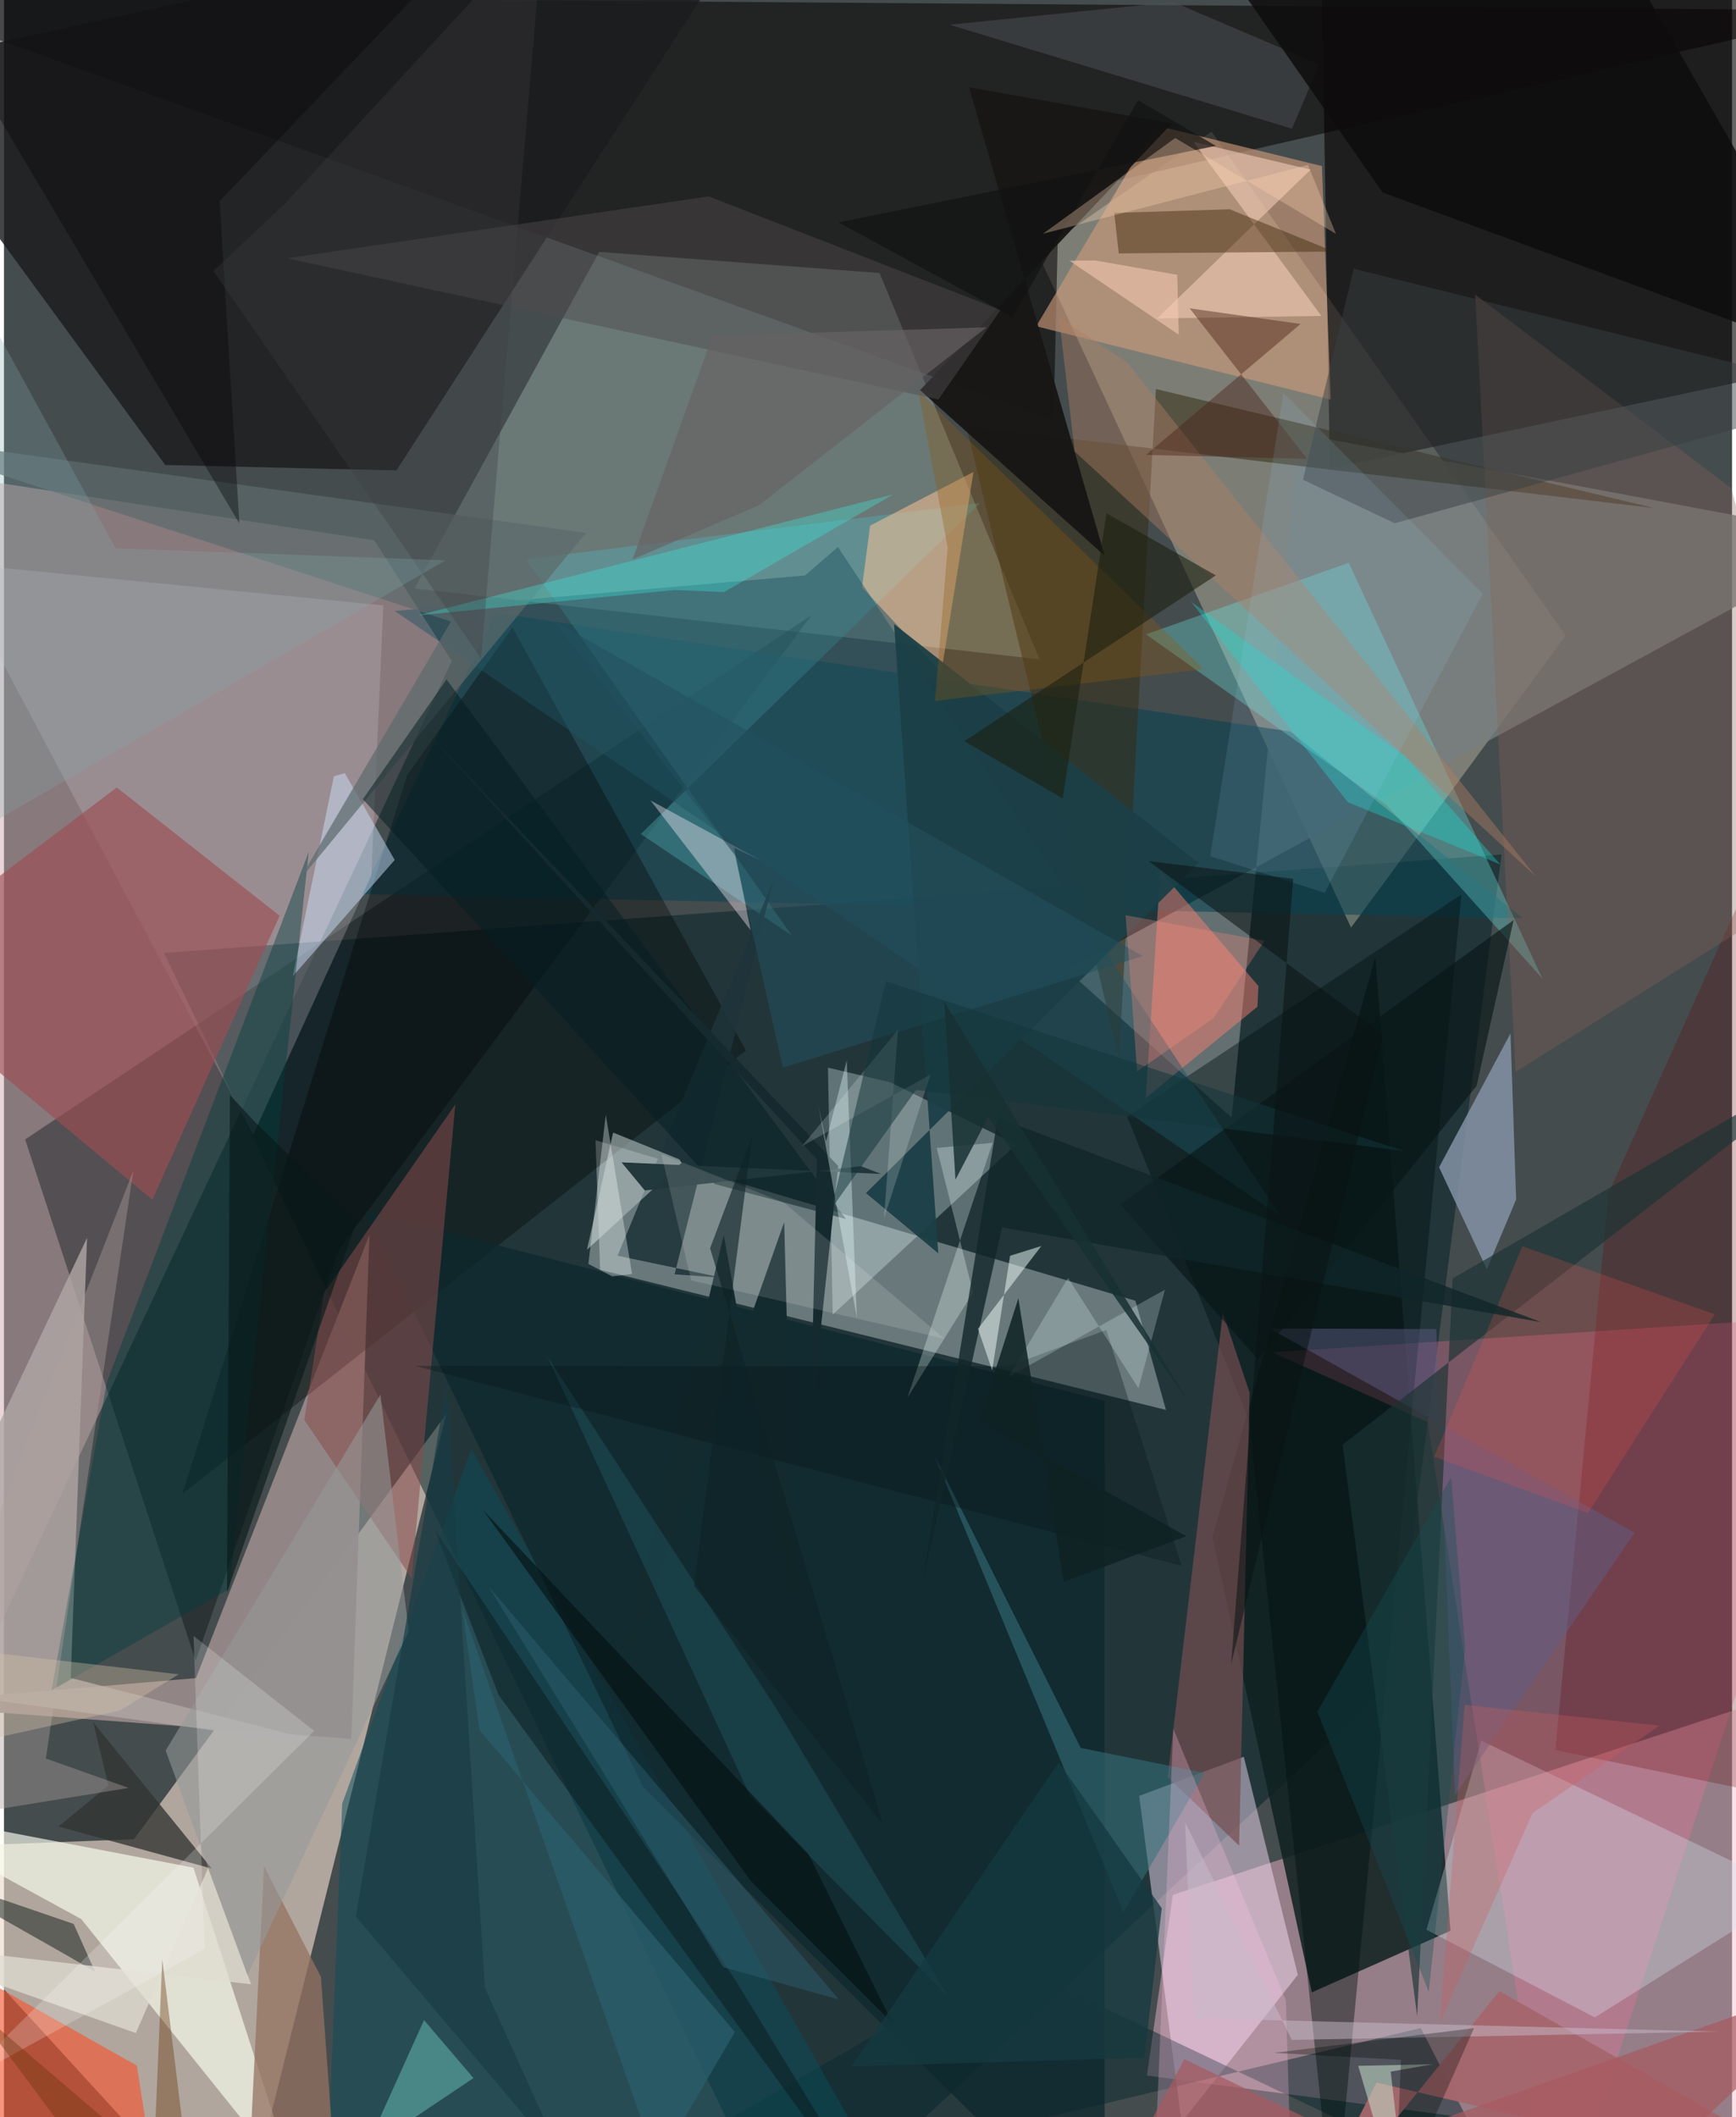 <svg xmlns="http://www.w3.org/2000/svg" width="228" height="278" viewBox="0 0 836 1024"><path fill="#454c4e" d="M0 0h836v1024H0z"/><path fill="#edd9cb" fill-opacity=".635" d="M213.972 683.98L113.366 1086-62 894.406l124.921-4.856z"/><path fill="#cfabae" fill-opacity=".482" d="M-22.635 830.204L-62 224.467l241.133 36.89 37.524 58.377z"/><path fill="#f8bdce" fill-opacity=".447" d="M898 1049.404l-345.074-45.53 12.533-87.377 313.053-102.96z"/><path fill="#002228" fill-opacity=".514" d="M379.055 1086l293.477-273.132 51.986-399.602L77.43 460.909z"/><path fill="#f7edce" fill-opacity=".314" d="M651.68 448.632l103.8-141.23L584.202 63.66l-84.235 58.602z"/><path fill="#060000" fill-opacity=".545" d="M-62-2.168l960 7.174L510.322 93.83l-2.544 109.364z"/><path fill="#b1bebd" fill-opacity=".498" d="M288.406 614.147l-2.229-62.669 261.19 77.659 14.768 52.78z"/><path fill="#050100" fill-opacity=".608" d="M898 12.766L636.65-62l4.784 288.728 238.142-50.448z"/><path fill="#d7fcf0" fill-opacity=".251" d="M287.954 121.83l-89.308 162.798 302.32 34.269-77.38-186.852z"/><path fill="#102020" fill-opacity=".859" d="M584.659 743.408l48.038 220.23 67.102-29.795-36.334-470.944z"/><path fill="#1c1c1d" fill-opacity=".812" d="M376.719-62L189.887 227.536l-111.852-2.624L-62 33.535z"/><path fill="#ffe4ff" fill-opacity=".459" d="M625.924 955.167l-26.119-105.48-50.615 18.916 20.487 157.934z"/><path fill="#000b0e" fill-opacity=".38" d="M92.73 803.283l-82.477-252.19 380.46-253.6-228.293 306.32z"/><path fill="#ff739c" fill-opacity=".275" d="M613.541 654.046l75.206 33.771L750.879 1086 898 635.618z"/><path fill="#948786" fill-opacity=".98" d="M176.82 597.198l-8.755 243.85-224.481-16.773L92.89 811.651z"/><path fill="#757e80" fill-opacity=".784" d="M626.482 209.759l-32.579 330.799-79.685-71.377L898 260.57z"/><path fill="#ca9978" fill-opacity=".643" d="M499.39 157.81l57.654-97.248 80.571 19.774 4.221 112.916z"/><path fill="#f8fff0" fill-opacity=".655" d="M141.672 1058.078l-104.3-129.905L-62 873.899l153.634 29.42z"/><path fill="#b0a7a4" fill-opacity=".808" d="M166.702 845.942L-62 814.462 40.201 598.695 32.298 811.56z"/><path fill="#e9fdff" fill-opacity=".314" d="M400.917 635.84l-2.285-119.45 30.117 7.065 60.915 30.05z"/><path fill="#084351" fill-opacity=".561" d="M237.685 296.397l-64.61 136.102 561.732 11.676-112.42-90.335z"/><path fill="#cac2c5" fill-opacity=".286" d="M183.521 292.829l-209.71-20.63L120.53 548.906l57.215-125.38z"/><path fill="#09282e" fill-opacity=".49" d="M728.057 1064.297l-244.45-116.334L245.633 1086 685.44 980.88z"/><path fill="#d4e2ef" fill-opacity=".341" d="M866.678 914.94l-97.063 60.803-81.44-42.386 26.504-91.475z"/><path fill="#362d13" fill-opacity=".529" d="M798.618 245.796l-333.064-39.57 73.905 305.383 17.815-323.463z"/><path fill="#020101" fill-opacity=".341" d="M86.364 722.51l108.682-347.642 50.968-71.369 112.961 204.602z"/><path fill="#0a4c5b" fill-opacity=".514" d="M443.306 1086l-287.53-20.24 7.852-193.388 62.475-171.456z"/><path fill="#52b7bf" fill-opacity=".357" d="M308.093 403.395l73.009 49.019L252.459 270.47l219.67-27.109z"/><path fill="#9c4e53" fill-opacity=".647" d="M133.357 442.91l-78.778-62.038L-62 468.95 71.81 580.267z"/><path fill="#8292a5" fill-opacity=".851" d="M731.547 580.152l-14.172 33.751-23.103-49.313 34.55-64.774z"/><path fill="#6ae1e0" fill-opacity=".341" d="M668.794 389.322l-116.26-82.509 98.026-34.62 93.652 201.06z"/><path fill="#f65531" fill-opacity=".627" d="M64.284 999.044L76.18 1074.9-62 1014.326l3.393-84.526z"/><path fill="#0d282d" fill-opacity=".733" d="M532.456 1086l.034-408.396-357.675-91.791L309.227 864.4z"/><path fill="#ffc695" fill-opacity=".522" d="M453.453 325.273l15.563-96.998-50.008 25.957-3.904 29.83z"/><path fill="#894c4b" fill-opacity=".537" d="M145.318 686.787l51.876 76.492 21.163-229.074-63.495 91.184z"/><path fill="#02100e" fill-opacity=".427" d="M705.076 432.633L543.348 539.965l59.069 147.363 40.976 390.676z"/><path fill="#744d50" fill-opacity=".69" d="M562.984 859.456l26.662-224.522 12.977 38.732-5.09 219.02z"/><path fill="#fc8073" fill-opacity=".475" d="M606.389 486.92l.485-9.972-47.458-55.742-7.029 109.753z"/><path fill="#630006" fill-opacity=".255" d="M750.51 846.459L898 876.887l-21.13-524.361-100.595 224.57z"/><path fill="#181716" fill-opacity=".976" d="M466.908 42.224l98.084 17.492-121.786 128.968 89.32 80.153z"/><path fill="#cadef9" fill-opacity=".494" d="M159.613 375.478l5.234-1.556 24.186 42.004-49.35 56.3z"/><path fill="#313332" fill-opacity=".769" d="M100.599 903.784l-74.265-20.345 24.211-19.855-7.402-30.654z"/><path fill="#886358" fill-opacity=".325" d="M711.76 142.512l123.794 93.58 51.483 184.597-155.744 97.682z"/><path fill="#947261" fill-opacity=".749" d="M153.326 956.098l9.431 129.514-45.21-15.124 8.265-167.871z"/><path fill="#1e353a" fill-opacity=".882" d="M347.593 618.012l-50.75-10.65 75.574-182.064-47.984 191.039z"/><path fill="#1f5261" fill-opacity=".463" d="M189.01 295.498l428.701 292.96-214.237-323.872-15.962 13.754z"/><path fill="#af7d62" fill-opacity=".431" d="M543.32 175.28l-32.925-21.85 7.599 64.94 222.915 205.42z"/><path fill="#37707e" fill-opacity=".561" d="M450.316 704.44l91.27 220.375 39.262-67.3-59.957-12.127z"/><path fill="#fdeef8" fill-opacity=".392" d="M366.225 416.18L353.187 410l8.032 39.921-48.405-62.747z"/><path fill="#4e4a4d" fill-opacity=".475" d="M340.9 94.982l141.233 54.955-30.066 43.284-315.109-68.305z"/><path fill="#eec8b1" fill-opacity=".631" d="M632.126 82.047l-74.239 71.942 79.452-1.165-61.877-84.192z"/><path fill="#ffc3e4" fill-opacity=".263" d="M557.039 1039.452l66.008 24.109-2.891-96.05-54.442-131.337z"/><path fill="#371e01" fill-opacity=".412" d="M537.098 102.984l2.214 19.577 104.118-.891-50.432-20.457z"/><path fill="#003e41" fill-opacity=".427" d="M23.002 817.545l26.742-148.967 97.726-256.646-38.378 356.56z"/><path fill="#4b5257" fill-opacity=".518" d="M565.638.977L457.42 11.96l165.706 50.293 13.16-31.17z"/><path fill="#1c3f47" fill-opacity=".953" d="M577.976 417.378l-160.97 159.684 34.981 29.106-21.363-304.305z"/><path fill="#aea19d" fill-opacity=".4" d="M60.356 864.755L-62 884.68 62.589 566.213 20.269 850.52z"/><path fill="#afbab9" fill-opacity=".62" d="M326.815 560.756l-32.125-12.972-12.642 56.672 45.738-42.018z"/><path fill="#19d9ce" fill-opacity=".365" d="M677.65 365.716l46.268 52.397-73.808-30.092-75.834-96.994z"/><path fill="#a5676c" fill-opacity=".961" d="M723.43 963.029L624.03 1086l39.975-78.738L898 1061.888z"/><path fill="#15211f" fill-opacity=".525" d="M44.082 953.655l-12.59-7.316-73.55-41.73 75.782 25.926z"/><path fill="#132a2e" d="M382.8 789.393l-34.585-192.026-55.87 235 85.1-241.237z"/><path fill="#8e5b11" fill-opacity=".325" d="M580.388 323.634l-129.936 15.361 6.073-74.278-14.134-75.553z"/><path fill="#0e0d0d" fill-opacity=".839" d="M760.837-61.556L558.71-62 666.938 93.08 898 178.05z"/><path fill="#dfdcd0" fill-opacity=".765" d="M-62 938.861l181.552 20.851-20.828-56.083-34.937 79.684z"/><path fill="#5faaa6" fill-opacity=".612" d="M227.158 1005.087l-23.948-28.043L154.06 1086l-42.235-3.573z"/><path fill="#605d88" fill-opacity=".475" d="M692.898 642.838l9.12 225.375 86.81-126.887-176.576-98.788z"/><path fill="#4a2317" fill-opacity=".443" d="M627.252 156.698l-74.782 63.333 77.931 1.883-56.799-72.786z"/><path fill="#5c6a6c" fill-opacity=".706" d="M216.233 300.61L142.38 426.423 281.545 257.78-62 209.837z"/><path fill="#34fded" fill-opacity=".294" d="M200.03 297.689l124.326-12.312 24.028.989 81.915-47.296z"/><path fill="#1b3334" fill-opacity=".667" d="M700.805 618.355L898 504.425l-250.405 194.33 36.072 276.41z"/><path fill="#f5534b" fill-opacity=".212" d="M734.537 602.75l-42.643 101.83 74.362 27.212 61.407-96.118z"/><path fill="#051d22" fill-opacity=".518" d="M173.617 386.56l170.23 186.126 63.487 16.91L214.13 328.639z"/><path fill="#eefcf9" fill-opacity=".29" d="M468.824 625.16l-31.703 50.738L478.3 552.742l-27.045 2.46z"/><path fill="#394042" fill-opacity=".482" d="M652.987 129.98L898 190.718l-225.204 62.37-44.388-21.08z"/><path fill="#1a1f0e" fill-opacity=".58" d="M533.365 248.227l-21.158 138.018-47.674-27.751 121.706-80.186z"/><path fill="#071515" fill-opacity=".627" d="M540.143 582.599L730.33 444.996l-17.903 80.191-105.76 132.307z"/><path fill="#152a2e" d="M390.225 688.776l3.055-127.96-190.352-208.531 200.643 211.674z"/><path fill="#96cff5" fill-opacity=".122" d="M715.445 287.144l-96.486-97.041-35.402 224.015 55.358 17.696z"/><path fill="#96999a" fill-opacity=".561" d="M78.221 846.644L182.12 674.53l13.678 114.359-78.016 166.532z"/><path fill="#20515d" fill-opacity=".494" d="M456.616 965.565l-83-139.239-110.69-170.234 97.912 212.329z"/><path fill="#0b1b1d" fill-opacity=".506" d="M432.184 1086l-78.063-127.826-145.796-218.487 30.972 80.074z"/><path fill="#061718" fill-opacity=".337" d="M533.26 643.228l-47.362 17.567-287.173-.183 371.03 96.729z"/><path fill="#09090b" fill-opacity=".404" d="M104.315 97.376L256.177-62-62-43.863l175.89 297.07z"/><path fill="#121212" fill-opacity=".698" d="M586.294 70.547l-182.516 37.027 84.143 45.794 60.742-104.875z"/><path fill="#3e3d41" fill-opacity=".329" d="M135.892 98.583l-34.57 32.474 129.47 187.345L261.05-37.28z"/><path fill="#f6ffff" fill-opacity=".337" d="M291.14 539.145l12.71 77.032-9.615 1.154-11.497-6.007z"/><path fill="#102528" fill-opacity=".784" d="M743.59 639.462l-262.84-98.814L444.32 765.6l38.552-171.979z"/><path fill="#20363b" fill-opacity=".98" d="M298.778 562.19l125.513 5.608-9.704-3.759-104.566 11.742z"/><path fill="#f0fcfa" fill-opacity=".506" d="M471.21 642.697l6.858 20.058 8.678-55.384 15.12-4.727z"/><path fill="#ffd7b2" fill-opacity=".318" d="M566.628 66.755l-64.032 46.317 128.27-33.3 13.49 33.331z"/><path fill="#82a8ad" fill-opacity=".275" d="M-62 53.369v377.178l275.604-159.532-159.612-5.824z"/><path fill="#cf5c5e" fill-opacity=".306" d="M739.51 876.908l61.296-42.28-94.173-10.077-12.044 154.022z"/><path fill="#091919" fill-opacity=".624" d="M120.81 542.058l-11.51-12.492-1.416 240.657 62.795-179.605z"/><path fill="#23515e" fill-opacity=".553" d="M550.98 462.427L265.947 300.165 353.7 413.768l23.139 102.585z"/><path fill="#e8fefb" fill-opacity=".235" d="M486.113 665.857l28.67-47.801 34.061 53.428 12.809-47.7z"/><path fill="#a75a5f" fill-opacity=".706" d="M571.036 995.95l186.71 90.05L898 953.592 522.535 1086z"/><path fill="#ff8a7e" fill-opacity=".298" d="M542.61 442.67l5.589 75.54 37.066-25.867 24.522-37.297z"/><path fill="#2b5d6c" fill-opacity=".514" d="M234.858 768.07L347.99 951.48l55.874 15.572L235.23 768.205z"/><path fill="#fffefe" fill-opacity=".2" d="M97.07 942.587l-119.801 66.044 172.787-171.47-58.34-45.938z"/><path fill="#ebf6f0" fill-opacity=".196" d="M448.208 519.718l-22.47 69.542 6.774-91.155-46.413 56.197z"/><path fill="#c8bdcd" fill-opacity=".49" d="M623.015 986.627l206.803-4.001-254.26-6.492-4.178-94.842z"/><path fill="#e7fdff" fill-opacity=".365" d="M412.602 637.392L394.07 535.077l3.63 16.973 10.017-39.182z"/><path fill="#050f0f" fill-opacity=".588" d="M389.267 896.887L231.68 730.267l129.74 179.65 68.548 68.84z"/><path fill="#2a5d6b" fill-opacity=".78" d="M230.06 836.763l-8.383-58.789 94.362 268.96 37.567-64.141z"/><path fill="#0f2223" fill-opacity=".847" d="M571.962 742.998l-100.165-55.873 18.935-59.176 21.91 137.125z"/><path fill="#13353c" fill-opacity=".529" d="M677.297 556.712l-236.11-29.496-40.916 57.37 26.421-109.954z"/><path fill="#d5c1a7" fill-opacity=".373" d="M84.543 809.81l-28.457 17.512L-62 853.294l17.478-58.445z"/><path fill="#c9e3cd" fill-opacity=".529" d="M670.86 1001.959l20.397-3.554-36.131.753L680.598 1086z"/><path fill="#114f56" fill-opacity=".353" d="M706.885 797.2l-6.8-82.718-64.699 113.422 53.9 135.45z"/><path fill="#173033" fill-opacity=".839" d="M460.31 570.546l15.81-30.205 96.773 137.392L454.94 484.59z"/><path fill="#0a1313" fill-opacity=".549" d="M553.646 416.443l70.053 8.614-30.05 379.994 73.533-304.725z"/><path fill="#f8ccb4" fill-opacity=".565" d="M515.464 126.097l12.458-.105 39.678 6.91.746 29.009z"/><path fill="#fff" fill-opacity=".133" d="M377.334 581.67l77.593 65.805-122.441-28.194-14.471-61.099z"/><path fill="#673308" fill-opacity=".388" d="M76.584 947.63l13.902 113.073-106.242-90.898L70.795 1086z"/><path fill="#0e2226" fill-opacity=".62" d="M425.331 882.497l-83.719-278.758 20.365-54.204-28.117 217.526z"/><path fill="#666264" fill-opacity=".675" d="M365.418 244.26l109.915-85.923-132.49 4.013-38.73 108.224z"/><path fill="#020804" fill-opacity=".302" d="M675.841 996.255l-61.429-3.36 96.752-11.954-38.29 86.785z"/><path fill="#153940" fill-opacity=".753" d="M510.263 852.406L409.982 999.424l141.723-4.19 8.41-72.284z"/><path fill="#183c44" fill-opacity=".678" d="M270.772 1045.677l-38.134-84.358-18.457-291.484-43.943 257.073z"/></svg>